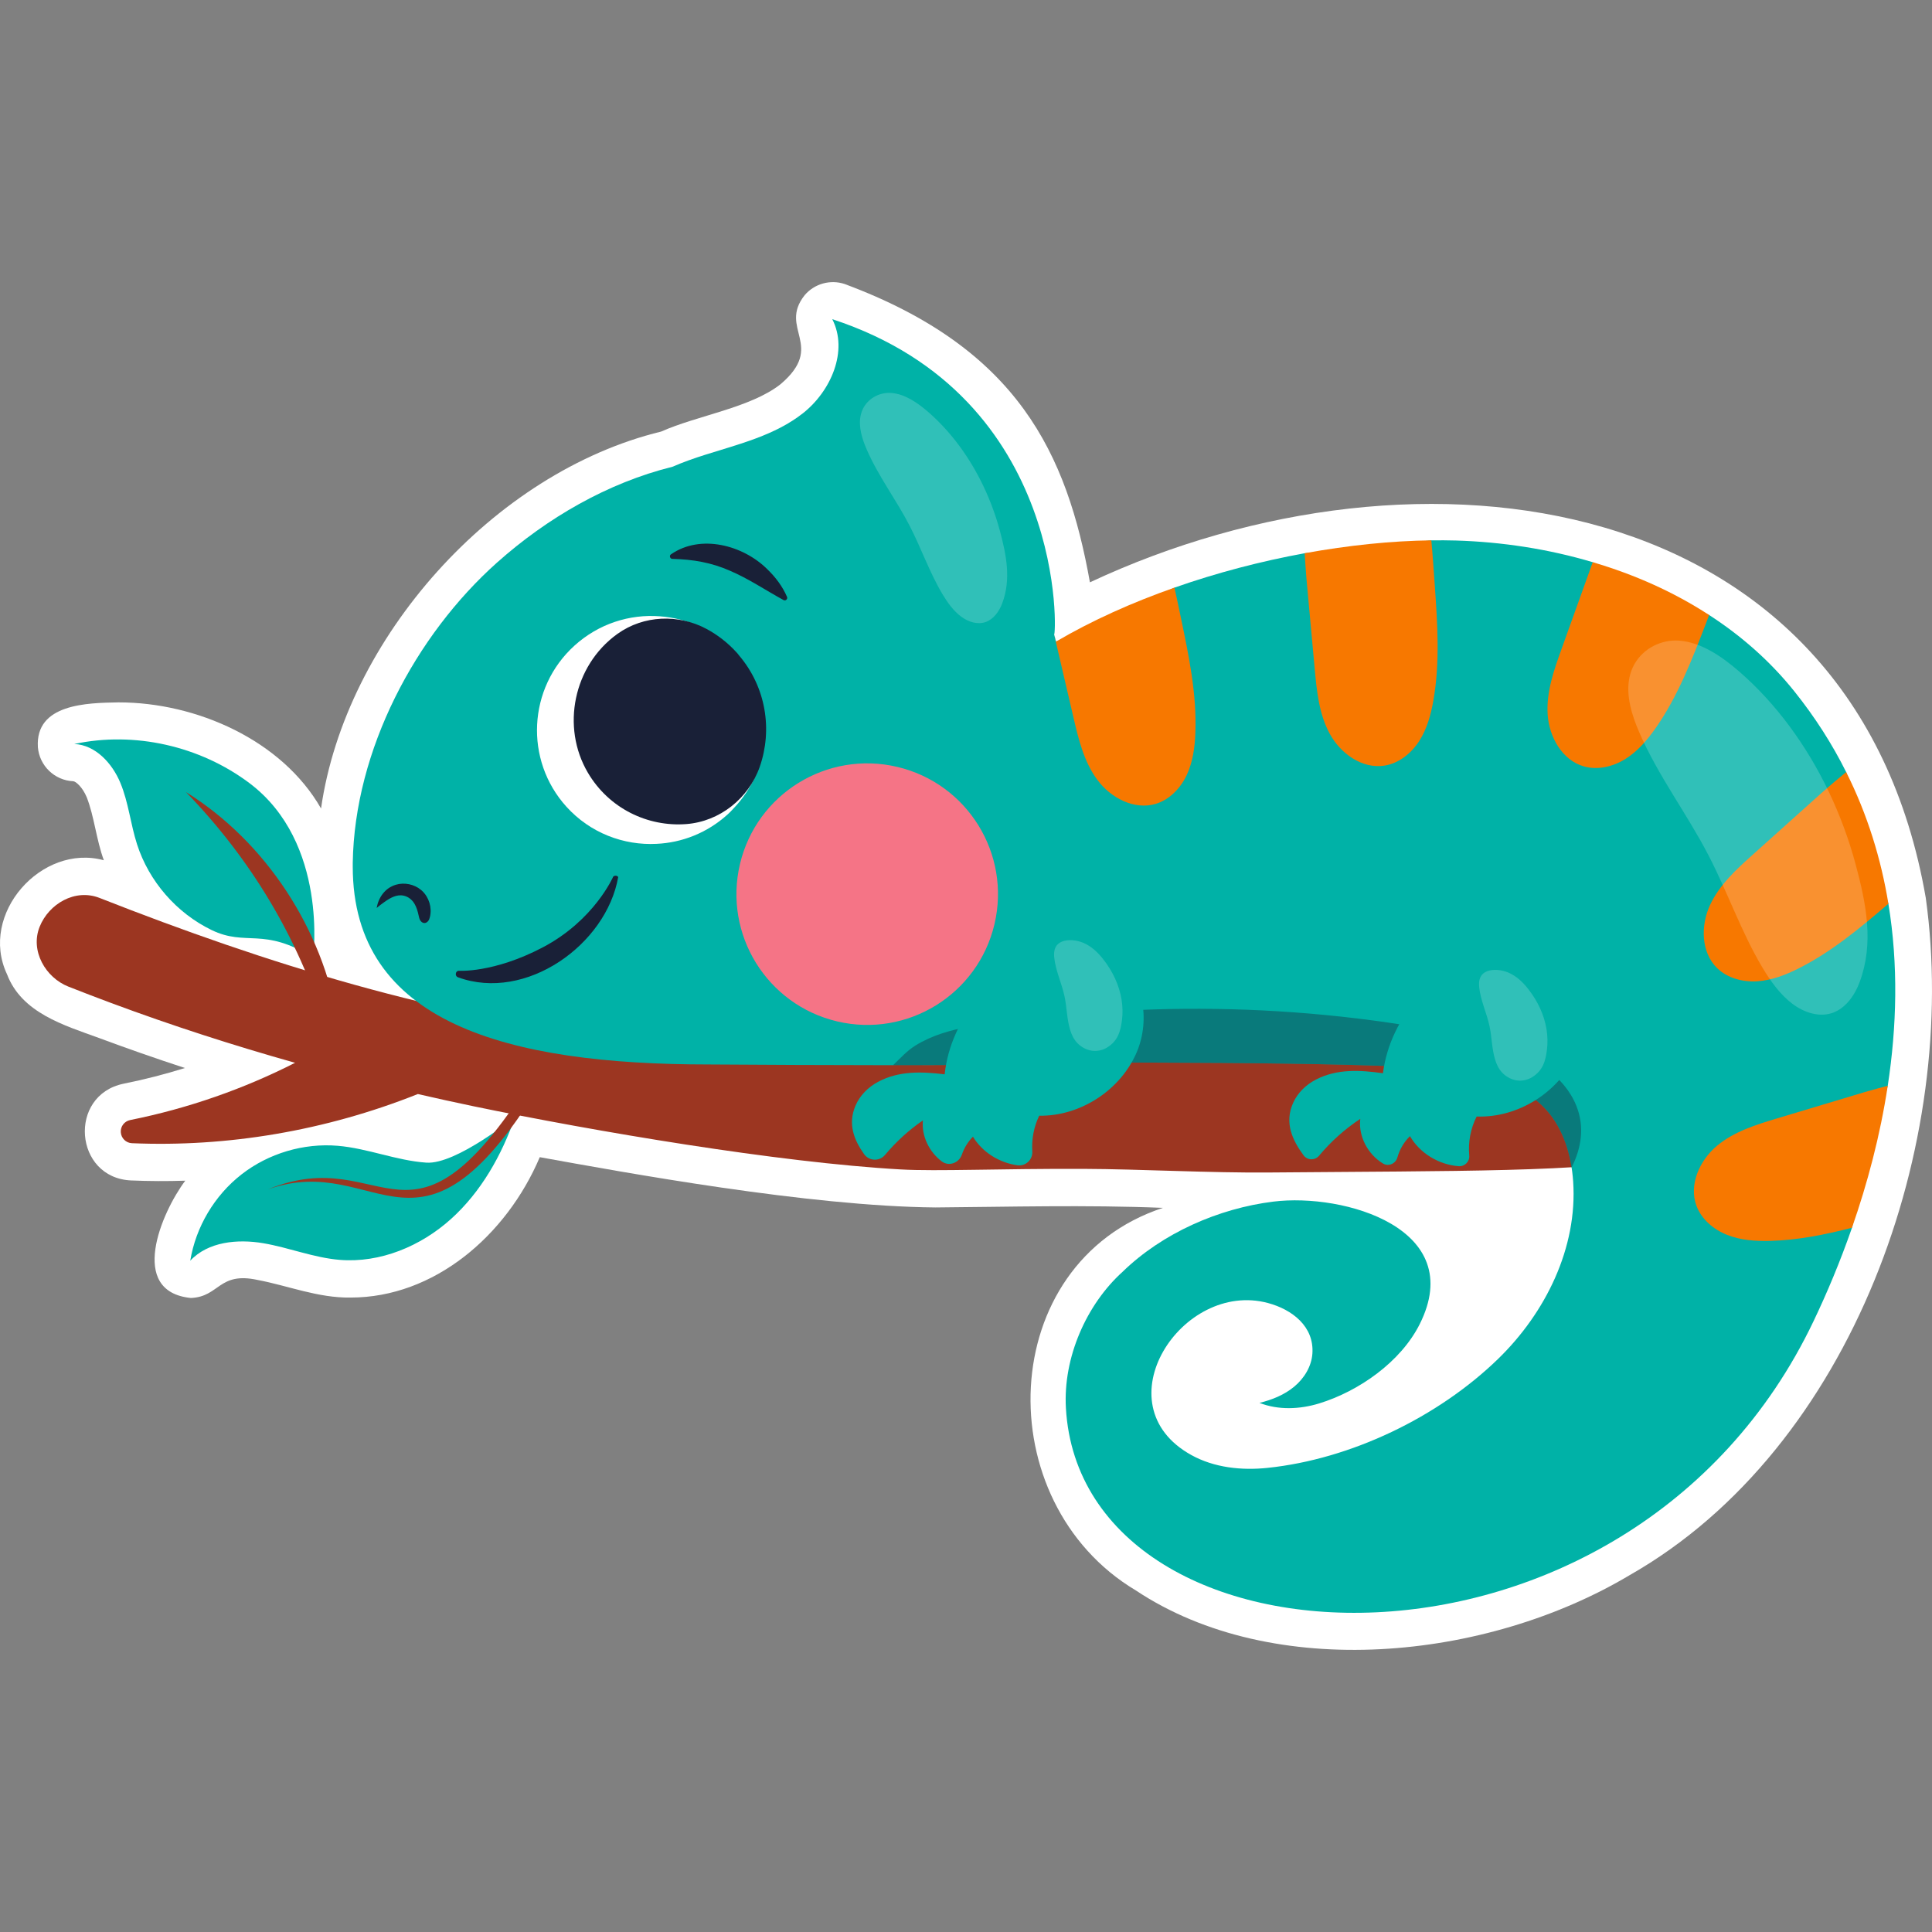 <?xml version="1.0" encoding="UTF-8"?>
<!-- Generator: Adobe Illustrator 27.1.1, SVG Export Plug-In . SVG Version: 6.00 Build 0)  -->
<svg xmlns="http://www.w3.org/2000/svg" xmlns:xlink="http://www.w3.org/1999/xlink" version="1.1" id="Capa_1" x="0px" y="0px" viewBox="0 0 512 512" style="enable-background:new 0 0 512 512;" xml:space="preserve" width="512" height="512">
<rect x="0" y="0" width="512" height="512" fill="#808080" stroke="none"/>
<g>
	<path style="fill:#FFFFFF;" d="M510.349,237.942c-18.949-109.377-134.355-124.448-221.507-83.62   c-6.093-33.986-18.953-61.966-65.037-79.068c-3.744-1.234-7.96-0.086-10.556,2.966c-7.07,8.913,5.661,13.337-6.384,23.588   c-7.965,6.277-22.032,8.276-31.648,12.56c-44.451,10.8-83.689,54.796-90.137,99.891c-10.327-18.096-33.007-28.137-53.677-28.122   c-8.377,0.134-22.077,0.385-21.364,11.873c0.41,4.938,4.424,8.803,9.374,9.025c0.642,0.029,2.433,1.509,3.567,4.236   c1.983,5.023,2.545,11.305,4.539,16.707c-16.5-4.523-33.191,14.228-25.66,30.21c3.885,10.247,15.104,13.507,24.323,16.869   c7.443,2.771,15.067,5.435,22.823,7.978c-5.334,1.665-10.759,3.053-16.256,4.157c-14.793,3.051-13.137,24.948,1.973,25.638   c4.772,0.203,9.595,0.221,14.373,0.063c-6.335,8.455-15.279,29.413,1.501,31.087c7.645-0.336,7.303-7.055,17.715-4.772   c7.977,1.5,15.972,4.789,24.58,4.658c22.121,0.018,41.313-16.383,50.153-37.203c22.566,4.066,71.097,13.016,104.841,13.324   c19.285-0.149,39.782-0.723,60.304,0.108c-44.514,14.658-46.418,77.953-7.193,101.377c36.42,24.229,92.827,18.663,130.885-4.044   C491.161,383.685,519.371,302.788,510.349,237.942z"/>
	<g>
		<g>
			<path style="fill:#9C3621;" d="M463.366,249.503c-35.403,11.774-71.918,20.283-108.811,25.667     c-24.551,3.583-49.307,5.758-74.107,6.518c-15.312,0.469-35.108,2.061-116.454-6.844c-47.321-5.18-93.312-19.441-137.606-36.88     c-6.483-2.553-13.443,1.556-15.877,7.625c-2.568,6.403,1.569,13.492,7.624,15.877c3.755,1.478,7.522,2.925,11.303,4.332     c16.041,5.97,32.311,11.225,48.761,15.853c-13.558,6.897-28.283,12.076-43.69,15.171c-1.521,0.306-2.591,1.668-2.498,3.216     c0.095,1.582,1.366,2.855,2.95,2.922c25.188,1.071,51.195-3.233,75.772-13.029c4.922,1.128,9.853,2.222,14.8,3.249     c31.861,6.609,80.727,14.907,113.214,16.735c9.603,0.54,26.266-0.237,48.467-0.152c14.863,0.057,33.558,1.1,49.265,0.958     c48.329-0.436,85.293-0.046,101.708-4.03c15.085-3.662,10.38-26.411,25.179-31.137V249.503z"/>
			<g>
				<path style="fill:#00B2A7;" d="M19.676,197.165c15.983-3.417,33.323,0.536,46.396,10.345      c21.051,15.795,16.908,46.275,16.908,46.275c-13.176-8.284-17.656-2.829-26.933-7.328c-9.278-4.5-16.58-12.909-19.734-22.725      c-1.721-5.356-2.257-11.076-4.417-16.271C29.737,202.266,25.297,197.418,19.676,197.165z"/>
				<path style="fill:#9C3621;" d="M49.278,209.906c17.129,17.683,29.612,38.397,36.892,61.796c0,0,3.402-0.797,3.402-0.797      C85.59,246.298,70.434,223.052,49.278,209.906L49.278,209.906z"/>
			</g>
			<g>
				<path style="fill:#00B2A7;" d="M89.495,303.646c-9.043-0.759-18.336,2.006-25.493,7.584      c-7.158,5.578-12.109,13.914-13.582,22.868c4.72-5.059,12.539-5.79,19.36-4.632c6.821,1.158,13.363,3.849,20.259,4.412      c10.736,0.877,21.494-3.636,29.495-10.848c8.001-7.212,13.443-16.917,16.989-27.089c0,0-15.579,12.715-23.54,12.171      C105.022,307.567,97.447,304.313,89.495,303.646z"/>
				<path style="fill:#9C3621;" d="M70.99,315.197c31.739-12.983,37.177,23.538,71.029-31.017c0,0,2.245,1.372,2.245,1.372      C110.87,341.301,100.682,304.67,70.99,315.197L70.99,315.197z"/>
			</g>
		</g>
		<g>
			<g>
				<path style="fill:#00B2A7;" d="M500.448,239.508l-11.196-34.907c-3.664-7.342-8.221-14.508-13.76-21.425      c-6.389-7.972-14.054-14.699-22.553-20.194l-30.848-13.995c-11.753-3.502-24.077-5.378-36.255-5.745      c-2.125-0.059-4.308-0.073-6.521-0.044l-33.559,3.415c-11.562,2.11-23.301,5.173-34.511,9.115l-31.39,14.303      c-0.113-0.453-0.406-1.558-0.51-1.945c0.522,1.73,4.161-62.9-58.783-83.499c4.304,8.401-0.364,19.088-7.778,24.929      c-7.415,5.841-16.902,8.162-25.903,11.003c-2.909,0.918-5.848,1.949-8.68,3.181c-17.176,4.253-33.235,13.577-46.503,25.404      c-21.586,19.256-37.746,49.647-38.215,79.572v0.953c0,41.458,40.809,52.466,94.371,52.466c1.969,0,36.493,0.291,67.738,0.143      c4.252-0.02,5.275-0.59,9.451-0.605c53.055-0.192,109.375,0.059,122.817,2.367c8.03,1.378,16.325,3.986,21.821,10.009      c4.675,5.129,6.756,12.178,7.225,19.11c1.187,17.527-7.298,34.775-19.901,47.012c-15.884,15.421-38.979,26.557-61.064,28.868      c-6.913,0.724-14.163-0.039-20.241-3.409c-24.095-13.359-2.511-46.426,20.342-40.274c6.365,1.714,12.257,6.177,11.758,13.401      c-0.236,3.414-2.181,6.563-4.81,8.752c-2.629,2.189-5.893,3.497-9.216,4.31c5.009,1.957,10.691,1.717,15.832,0.138      c10.508-3.227,21.591-10.985,26.618-20.978c12.746-25.337-19.989-34.826-38.767-32.501      c-14.528,1.799-29.419,8.341-39.975,18.614c-9.543,8.636-15.783,22.672-15.002,36.137      c4.191,72.438,149.213,79.486,198.13-23.066c3.576-7.488,7.078-15.812,10.185-24.752l9.482-37.633      C502.661,272.1,503.116,255.745,500.448,239.508z"/>
			</g>
			<path style="opacity:0.38;fill:#192037;" d="M387.857,283.999c8.031,1.378,16.325,3.986,21.821,10.009     c3.838,4.211,5.925,9.716,6.81,15.388c2.597-5.115,3.508-10.803,1.248-16.38c-6.402-15.797-31.371-19.156-45.876-21.425     c-21.956-3.434-44.238-4.78-66.448-4.071c-10.986,0.351-21.955,1.206-32.862,2.568c-9.868,1.232-21.336,1.624-29.942,6.98     c-2.249,1.4-4.025,3.38-5.923,5.211c6.241,0,12.637-0.012,18.904-0.042c4.252-0.02,5.276-0.59,9.451-0.605     C318.095,281.441,374.415,281.691,387.857,283.999z"/>
			<g>
				<g>
					<path style="fill:#00B2A7;" d="M295.677,254.338c-4.932-3.25-11.369-3.352-17.108-1.958       c-14.819,3.602-26.609,17.181-28.226,32.328c-6.023-0.727-12.154-0.977-17.7,2.024c-2.609,1.412-4.783,3.585-5.943,6.315       c-2.07,4.872-0.35,9.084,2.283,12.798c1.33,1.876,4.077,1.993,5.553,0.229c2.917-3.488,6.305-6.581,10.048-9.164       c-0.416,4.156,1.668,8.351,4.972,10.861c1.892,1.437,4.582,0.446,5.357-1.801c0.61-1.77,1.609-3.408,2.925-4.74       c2.51,4.147,7.03,6.944,11.817,7.586c2.155,0.289,4.051-1.498,3.913-3.667c-0.207-3.244,0.417-6.542,1.831-9.471       c11,0.174,21.765-6.911,25.954-17.084C304.781,270.271,303.195,259.294,295.677,254.338z"/>
				</g>
				<path style="opacity:0.19;fill:#FFFFFF;" d="M285.646,249.389c-1.954-0.458-4.075-0.281-5.245,0.767      c-1.057,0.946-1.151,2.363-1.008,3.696c0.367,3.403,1.991,6.791,2.72,10.199c0.634,2.965,0.588,5.937,1.488,8.891      c0.358,1.176,0.88,2.365,1.827,3.395c0.947,1.03,2.374,1.889,3.932,2.11c1.482,0.211,2.919-0.174,3.995-0.825      c2.96-1.792,3.618-4.45,3.979-7.3c0.227-1.792,0.185-3.631-0.118-5.472c-0.607-3.68-2.263-7.38-4.917-10.723      c-1.331-1.676-2.988-3.326-5.238-4.279C286.611,249.658,286.133,249.504,285.646,249.389z"/>
			</g>
			<g>
				<g>
					<path style="fill:#00B2A7;" d="M412.431,254.965c-4.865-3.349-11.299-3.58-17.065-2.301       c-14.888,3.303-26.949,16.643-28.87,31.755c-6.007-0.848-12.131-1.221-17.737,1.668c-2.637,1.359-4.854,3.488-6.069,6.195       c-2.369,5.28-0.195,9.861,2.762,13.882c1.012,1.376,3.036,1.407,4.131,0.097c3.138-3.758,6.824-7.058,10.909-9.757       c-0.561,4.664,2.038,9.441,6.026,11.841c1.467,0.883,3.346,0.037,3.807-1.612c0.595-2.128,1.746-4.103,3.331-5.644       c2.636,4.56,7.676,7.574,12.907,7.965c1.613,0.121,2.946-1.233,2.8-2.845c-0.32-3.531,0.355-7.155,1.961-10.318       c10.994,0.396,21.9-6.472,26.293-16.559C421.213,271.077,419.848,260.07,412.431,254.965z"/>
				</g>
				<path style="opacity:0.19;fill:#FFFFFF;" d="M398.268,257.263c-1.954-0.458-4.075-0.281-5.245,0.767      c-1.057,0.946-1.151,2.363-1.008,3.696c0.367,3.403,1.991,6.791,2.72,10.199c0.634,2.965,0.588,5.937,1.488,8.891      c0.358,1.176,0.88,2.365,1.827,3.395c0.947,1.03,2.374,1.889,3.932,2.11c1.482,0.211,2.919-0.174,3.995-0.825      c2.96-1.792,3.618-4.45,3.978-7.3c0.227-1.792,0.185-3.631-0.118-5.473c-0.607-3.68-2.263-7.38-4.917-10.723      c-1.331-1.676-2.988-3.326-5.238-4.279C399.234,257.532,398.756,257.378,398.268,257.263z"/>
			</g>
			<g>
				<path style="fill:#F77800;" d="M316.782,194.167c-0.132,3.84-0.659,7.738-2.286,11.226c-1.641,3.488-4.528,6.521-8.206,7.635      c-5.701,1.715-11.958-1.583-15.49-6.375c-3.546-4.777-4.982-10.757-6.331-16.56c-1.7-7.342-3.415-14.669-5.129-22.011      c0.19,0.659,0.351,1.304,0.513,1.949c9.496-5.583,20.194-10.375,31.39-14.303c0.601,2.682,1.157,5.364,1.714,8.031      C315.053,173.782,317.178,183.923,316.782,194.167z"/>
				<path style="fill:#F77800;" d="M379.856,185.652c-0.659,3.796-1.715,7.591-3.81,10.815c-2.096,3.224-5.364,5.847-9.173,6.433      c-5.877,0.923-11.621-3.195-14.464-8.426c-2.858-5.217-3.458-11.343-4.001-17.263c-0.733-8.001-1.466-16.017-2.198-24.019      c-0.176-2.286-0.337-4.484-0.454-6.58c11.577-2.11,22.993-3.283,33.559-3.415c0.366,3.942,0.63,7.899,0.909,11.826      C380.94,165.239,381.643,175.57,379.856,185.652z"/>
				<path style="fill:#F77800;" d="M452.938,162.982c-0.293,0.791-0.586,1.583-0.894,2.359c-3.678,9.555-7.415,19.227-13.277,27.609      c-2.213,3.151-4.763,6.155-8.031,8.192c-3.268,2.037-7.342,3.019-11.035,1.949c-5.715-1.641-9.174-7.811-9.555-13.746      c-0.381-5.95,1.656-11.738,3.679-17.351c2.711-7.562,5.437-15.124,8.148-22.685c0.044-0.103,0.088-0.22,0.117-0.322      C433.037,152.211,443.515,156.842,452.938,162.982z"/>
				<path style="fill:#F77800;" d="M500.448,239.508c-7.459,6.375-15.05,12.749-23.828,17.146c-3.429,1.729-7.107,3.151-10.947,3.4      c-3.84,0.234-7.884-0.821-10.639-3.517c-4.25-4.176-4.367-11.24-1.876-16.648c2.491-5.408,7.034-9.54,11.475-13.511      c5.979-5.364,11.973-10.727,17.952-16.105c2.316-2.037,4.543-3.927,6.668-5.671      C494.938,215.943,498.514,227.696,500.448,239.508z"/>
				<path style="fill:#F77800;" d="M500.272,287.736c-2.008,13.248-5.408,25.953-9.482,37.633      c-7.151,1.832-14.376,3.297-21.718,3.488c-3.854,0.088-7.782-0.176-11.357-1.597c-3.576-1.407-6.785-4.103-8.133-7.708      c-2.081-5.583,0.835-12.031,5.378-15.856c4.558-3.84,10.434-5.642,16.135-7.357c7.694-2.301,15.402-4.616,23.096-6.932      C496.301,288.806,498.323,288.249,500.272,287.736z"/>
			</g>
			<g>
				<g>
					<g>
						<path style="fill:#FFFFFF;" d="M152.257,171.083c-12.383,11.213-13.328,30.355-2.143,42.713        c6.296,6.952,15.15,10.281,23.872,9.832c6.77-0.306,13.445-2.905,18.835-7.79c0.521-0.484,1.041-0.969,1.515-1.531        c10.701-11.09,11.315-28.598,1.291-40.418c-0.21-0.295-0.416-0.524-0.637-0.778c-5.402-5.976-12.683-9.258-20.121-9.783        C166.884,162.709,158.678,165.27,152.257,171.083z"/>
					</g>
				</g>
				<path style="fill:#192037;" d="M163.443,168.12c-11.437,8.331-14.807,24.519-7.635,36.681      c5.567,9.441,15.833,14.372,26.07,13.589c8.841-0.676,16.525-6.795,19.455-15.169c3.43-9.804,1.68-21.083-5.446-29.487      c-0.21-0.295-0.416-0.524-0.637-0.778c-2.367-2.619-5.095-4.72-8.039-6.298c-7.429-3.984-16.632-3.618-23.515,1.281      C163.612,167.998,163.528,168.059,163.443,168.12z"/>
			</g>
			<g>
				<path style="fill:#192037;" d="M177.812,146.906c7.884-5.455,19.136-2.428,25.555,3.967c2.172,2.101,3.997,4.518,5.203,7.302      c0.145,0.336-0.008,0.727-0.344,0.873c-0.192,0.084-0.411,0.065-0.583-0.027c-4.902-2.69-9.24-5.649-14.209-7.778      c-4.934-2.163-9.709-2.992-15.255-3.136C177.559,148.119,177.295,147.24,177.812,146.906L177.812,146.906z"/>
			</g>
			<g>
				<g>
					<path style="fill:#192037;" d="M121.489,257.262c0,0,9.242,0.683,22.339-6.194c13.691-7.19,18.678-18.753,18.678-18.753       c0.385-0.355,1.005-0.327,1.324,0.103c-3.156,17.957-24.493,33.156-42.477,26.566       C120.53,258.694,120.636,257.408,121.489,257.262L121.489,257.262z"/>
				</g>
			</g>
			<path style="fill:#192037;" d="M111.593,235.853c-1.819-1.524-4.424-2.073-6.699-1.384c-2.857,0.865-4.566,3.321-5.08,6.151     c0.673-0.563,1.37-1.098,2.088-1.602c1.473-1.036,3.198-2.067,5.07-1.66c1.261,0.274,2.249,1.092,2.892,2.186     c0.539,0.917,0.834,1.956,1.06,2.995c0.098,0.453,0.188,0.918,0.417,1.32c0.229,0.403,0.632,0.74,1.095,0.756     c0.406,0.014,0.79-0.223,1.038-0.544c0.249-0.321,0.379-0.717,0.472-1.112c0.57-2.436-0.25-5.148-2.075-6.859     C111.782,236.015,111.688,235.933,111.593,235.853z"/>
			
				<ellipse transform="matrix(0.23 -0.973 0.973 0.23 -53.488 406.102)" style="fill:#F57486;" cx="229.822" cy="236.843" rx="34.659" ry="34.659"/>
			<path style="opacity:0.19;fill:#FFFFFF;" d="M234.062,104.272c-2.81,0.572-5.337,2.67-5.995,5.904     c-0.595,2.921,0.385,6.096,1.599,8.896c3.098,7.147,7.765,13.247,11.322,20.114c3.095,5.974,5.34,12.51,8.76,18.245     c1.362,2.283,2.939,4.462,4.927,5.952s4.446,2.218,6.576,1.446c2.025-0.733,3.533-2.734,4.379-5.023     c2.331-6.305,1.096-12.649-0.659-19.172c-1.104-4.101-2.581-8.09-4.39-11.874c-3.614-7.56-8.563-14.318-14.487-19.489     c-2.971-2.594-6.332-4.867-9.896-5.137C235.483,104.082,234.764,104.129,234.062,104.272z"/>
			<path style="opacity:0.19;fill:#FFFFFF;" d="M441.55,169.999c-4.565,0.929-8.67,4.339-9.74,9.593     c-0.966,4.746,0.625,9.904,2.597,14.454c5.034,11.613,12.616,21.523,18.395,32.681c5.028,9.707,8.676,20.326,14.233,29.645     c2.212,3.709,4.775,7.25,8.005,9.671c3.23,2.42,7.223,3.603,10.684,2.35c3.29-1.192,5.74-4.441,7.115-8.162     c3.787-10.243,1.78-20.551-1.072-31.15c-1.793-6.664-4.194-13.144-7.133-19.292c-5.872-12.282-13.913-23.262-23.537-31.665     c-4.827-4.214-10.288-7.908-16.079-8.346C443.859,169.69,442.69,169.767,441.55,169.999z"/>
		</g>
	</g>
</g>















</svg>
